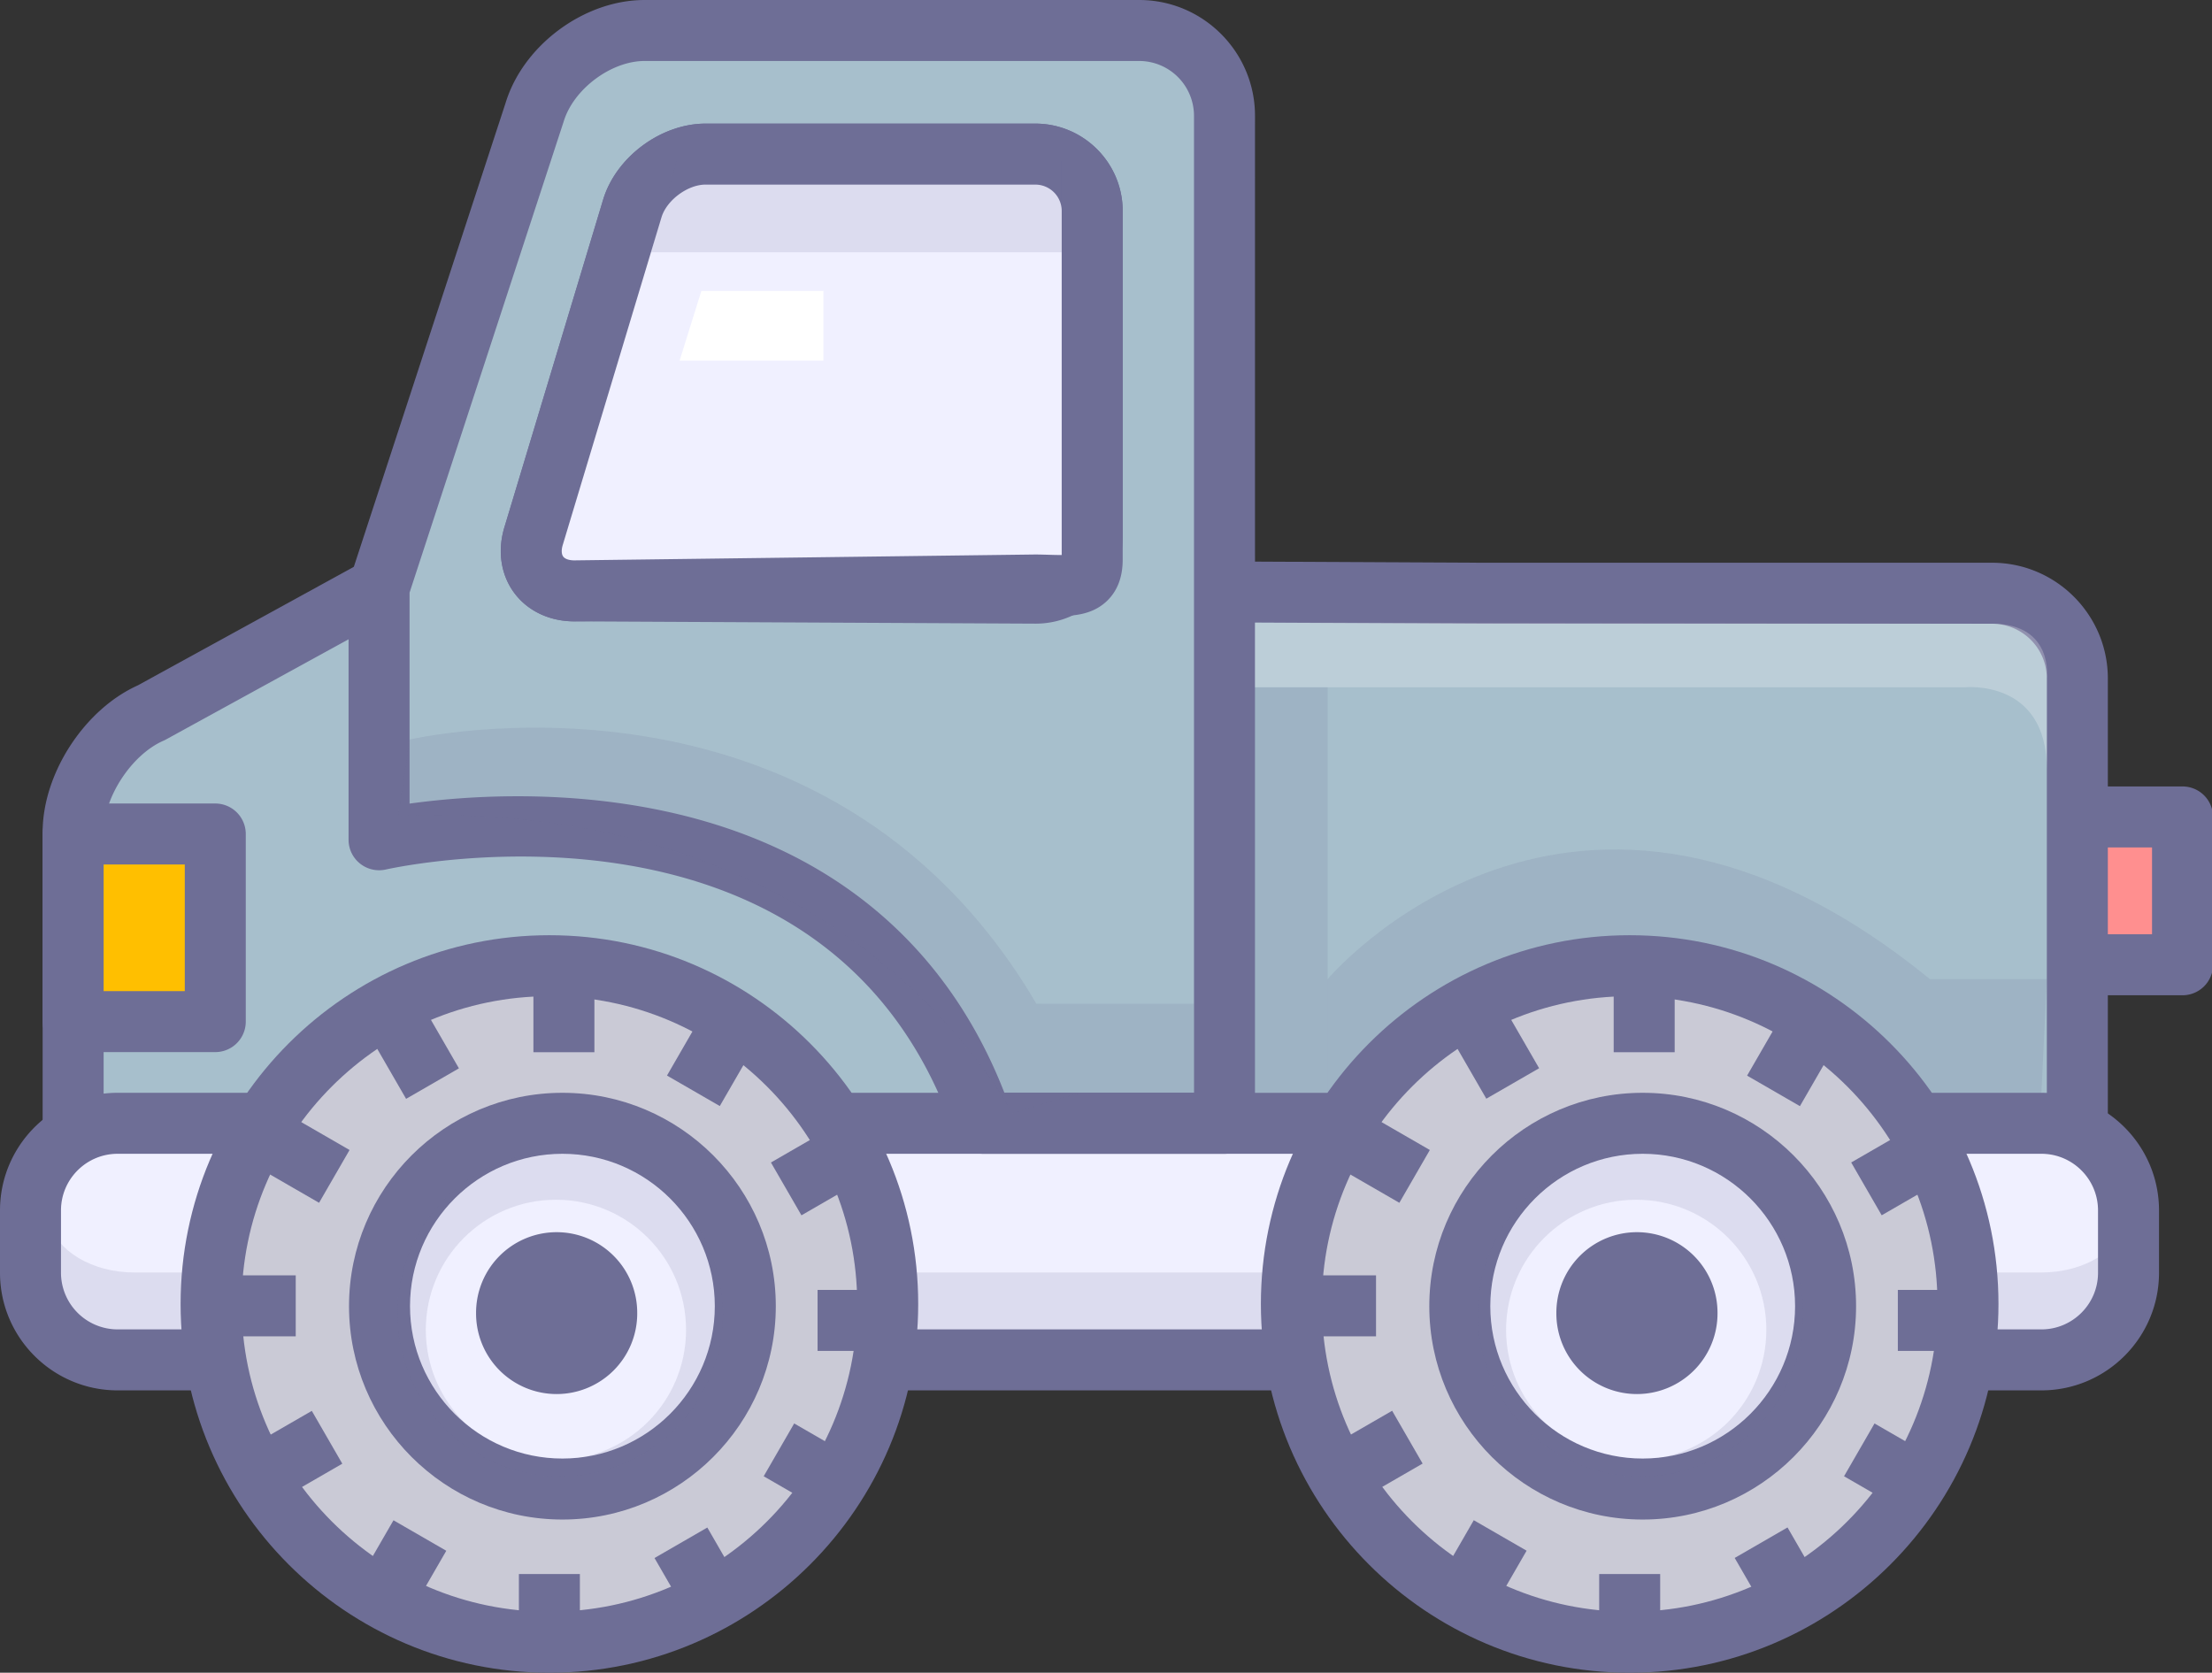 <?xml version="1.0" standalone="no"?><!DOCTYPE svg PUBLIC "-//W3C//DTD SVG 1.1//EN" "http://www.w3.org/Graphics/SVG/1.1/DTD/svg11.dtd"><svg t="1711552730216" class="icon" viewBox="0 0 1354 1024" version="1.1" xmlns="http://www.w3.org/2000/svg" p-id="6321" xmlns:xlink="http://www.w3.org/1999/xlink" width="264.453" height="200"><rect x="0" y="0" width="1354" height="1024" fill="#333333" stroke="none"/><path d="M1257.659 500.112h78.309v90.491h-78.309z" fill="#FF8F8F" p-id="6322"></path><path d="M1335.957 571.936H1257.653a18.667 18.667 0 0 1 18.667 18.667V500.112a18.667 18.667 0 0 1-18.667 18.667h78.304a18.667 18.667 0 0 1-18.667-18.667v90.491c0-10.299 8.368-18.667 18.667-18.667z m0-90.491H1257.653a18.667 18.667 0 0 0-18.667 18.667v90.491a18.667 18.667 0 0 0 18.667 18.667h78.304a18.667 18.667 0 0 0 18.667-18.667V500.112a18.667 18.667 0 0 0-18.667-18.667z" fill="#6E6E96" p-id="6323"></path><path d="M1163.877 785.888h55.493c28.715 0 52.208-23.483 52.208-52.197V415.365c0-28.709-23.493-52.203-52.208-52.203h-311.861l-675.483-3.339-139.408 76.501c-26.32 11.483-47.851 44.368-47.851 73.088v224.272c0 28.72 21.936 52.208 48.747 52.208h48.736" fill="#A7BFCC" p-id="6324"></path><path d="M1163.877 804.555h55.493c39.077 0 70.875-31.792 70.875-70.864V415.365c0-39.077-31.797-70.869-70.875-70.869h-311.861l-675.392-3.339a18.667 18.667 0 0 0-9.072 2.304L83.643 419.963c0.491-0.272 0.997-0.517 1.515-0.747C52.043 433.664 26.101 473.28 26.101 509.413v224.272c0 39.083 30.24 70.875 67.413 70.875h48.736a18.667 18.667 0 1 0 0-37.333h-48.736c-16.587 0-30.08-15.045-30.08-33.541V509.413c0-21.301 17.125-47.456 36.651-55.979 0.517-0.224 1.024-0.475 1.515-0.747l139.408-76.501a18.651 18.651 0 0 1-9.072 2.304l675.483 3.339h311.947a33.573 33.573 0 0 1 33.541 33.536v318.325a33.568 33.568 0 0 1-33.541 33.531h-55.488a18.667 18.667 0 1 0 0 37.333z" fill="#6E6E96" p-id="6325"></path><path d="M1302.901 779.152c0 29.333-24 53.333-53.333 53.333H72c-29.333 0-53.333-24-53.333-53.333v-38.171c0-29.333 24-53.333 53.333-53.333h1177.568c29.333 0 53.333 24 53.333 53.333v38.171z" fill="#F0F0FF" p-id="6326"></path><path d="M1249.605 778.971H82.208c-26.064 0-47.824-13.445-52.069-30.96-0.491 2.027-0.805 4.096-0.805 6.213v26.597c0 20.437 23.792 37.173 52.875 37.173h1167.397c29.083 0 52.875-16.736 52.875-37.173v-26.597c0-2.117-0.315-4.187-0.8-6.213-4.251 17.504-26.011 30.96-52.075 30.96z" fill="#6E6E96" opacity=".15" p-id="6327"></path><path d="M1284.235 779.152c0 19.115-15.552 34.667-34.667 34.667H72a34.709 34.709 0 0 1-34.667-34.667v-38.171c0-19.115 15.552-34.667 34.667-34.667h1177.568c19.115 0 34.667 15.552 34.667 34.667v38.171z m37.333-38.171c0-39.696-32.299-72-72-72H72c-39.701 0-72 32.304-72 72v38.171c0 39.701 32.299 72 72 72h1177.568c39.701 0 72-32.299 72-72v-38.171z" fill="#6E6E96" p-id="6328"></path><path d="M336.293 798.256m-207.077 0a207.077 207.077 0 1 0 414.155 0 207.077 207.077 0 1 0-414.155 0Z" fill="#CACAD6" p-id="6329"></path><path d="M524.709 798.256c0 103.888-84.523 188.411-188.416 188.411s-188.411-84.523-188.411-188.411 84.523-188.411 188.411-188.411 188.416 84.507 188.416 188.411z m-188.416-225.744c-124.475 0-225.744 101.264-225.744 225.744 0 124.475 101.269 225.744 225.744 225.744s225.749-101.269 225.749-225.744c0-124.48-101.269-225.744-225.749-225.744z" fill="#6E6E96" p-id="6330"></path><path d="M344.261 799.6m-111.952 0a111.952 111.952 0 1 0 223.904 0 111.952 111.952 0 1 0-223.904 0Z" fill="#F0F0FF" p-id="6331"></path><path d="M437.547 799.6c0 51.445-41.851 93.285-93.285 93.285-51.44 0-93.291-41.856-93.291-93.285s41.851-93.285 93.291-93.285c51.435 0 93.285 41.84 93.285 93.285z m-93.285-130.619c-72.027 0-130.624 58.592-130.624 130.619s58.597 130.619 130.624 130.619c72.021 0 130.619-58.592 130.619-130.619s-58.597-130.619-130.619-130.619z" fill="#6E6E96" p-id="6332"></path><path d="M340.731 803.856m-49.323 0a49.323 49.323 0 1 0 98.645 0 49.323 49.323 0 1 0-98.645 0Z" fill="#6E6E96" p-id="6333"></path><path d="M342.896 704.555c-55.056 0-99.691 44.624-99.691 99.68 0 55.051 44.635 99.68 99.691 99.68s99.685-44.629 99.685-99.68c0.005-55.056-44.624-99.68-99.685-99.68z m-2.592 189.189c-43.989 0-79.653-35.653-79.653-79.643 0-44 35.664-79.653 79.653-79.653 43.984 0 79.637 35.653 79.637 79.653 0 43.995-35.653 79.643-79.637 79.643z" fill="#6E6E96" opacity=".15" p-id="6334"></path><path d="M317.627 963.568h37.333v41.765h-37.333zM421.509 989.936l-20.875-36.16 32.331-18.667 20.875 36.16zM503.627 924.608l-36.16-20.88 18.667-32.331 36.16 20.88zM500.448 789.637h41.76v37.333h-41.76zM526.741 723.099l-36.165 20.885-18.672-32.331 36.171-20.885zM461.483 640.923l-20.885 36.171-32.325-18.667 20.885-36.171zM326.512 602.384h37.333v41.749h-37.333zM260.043 617.851l20.875 36.165-32.336 18.667-20.875-36.165z" fill="#6E6E96" p-id="6335"></path><path d="M812.651 599.419s150.016-178.667 368.683 0h71.579l-3.344 69.563h-436.917v-69.563z" fill="#6E6E96" opacity=".15" p-id="6336"></path><path d="M177.808 683.115l36.16 20.88-18.661 32.32-36.16-20.875zM139.264 780.752h41.76v37.333h-41.76zM154.704 884.571l36.16-20.875 18.667 32.341-36.16 20.875zM219.979 966.832l20.88-36.16 32.32 18.667-20.875 36.16z" fill="#6E6E96" p-id="6337"></path><path d="M997.552 798.256m-207.077 0a207.077 207.077 0 1 0 414.155 0 207.077 207.077 0 1 0-414.155 0Z" fill="#CACAD6" p-id="6338"></path><path d="M1185.963 798.256c0 103.888-84.528 188.411-188.411 188.411s-188.411-84.523-188.411-188.411 84.528-188.411 188.411-188.411 188.411 84.507 188.411 188.411z m-188.411-225.744c-124.475 0-225.744 101.264-225.744 225.744 0 124.475 101.269 225.744 225.744 225.744s225.744-101.269 225.744-225.744c0-124.48-101.269-225.744-225.744-225.744z" fill="#6E6E96" p-id="6339"></path><path d="M1005.515 799.6m-111.952 0a111.952 111.952 0 1 0 223.904 0 111.952 111.952 0 1 0-223.904 0Z" fill="#F0F0FF" p-id="6340"></path><path d="M1098.8 799.6c0 51.445-41.856 93.285-93.285 93.285s-93.285-41.856-93.285-93.285 41.856-93.285 93.285-93.285 93.285 41.84 93.285 93.285z m-93.285-130.619c-72.027 0-130.619 58.592-130.619 130.619s58.592 130.619 130.619 130.619 130.619-58.592 130.619-130.619-58.592-130.619-130.619-130.619z" fill="#6E6E96" p-id="6341"></path><path d="M1001.995 803.856m-49.323 0a49.323 49.323 0 1 0 98.645 0 49.323 49.323 0 1 0-98.645 0Z" fill="#6E6E96" p-id="6342"></path><path d="M1004.155 704.555c-55.056 0-99.691 44.624-99.691 99.68 0 55.051 44.635 99.68 99.691 99.68 55.051 0 99.685-44.629 99.685-99.68 0.005-55.056-44.629-99.68-99.685-99.68z m-2.592 189.189c-43.995 0-79.659-35.653-79.659-79.643 0-44 35.664-79.653 79.659-79.653 43.984 0 79.637 35.653 79.637 79.653 0 43.995-35.653 79.643-79.637 79.643z" fill="#6E6E96" opacity=".15" p-id="6343"></path><path d="M978.885 963.568h37.333v41.765h-37.333zM1082.72 989.899l-20.885-36.165 32.336-18.677 20.885 36.171zM1164.923 924.608l-36.16-20.88 18.661-32.325 36.16 20.88zM1161.707 789.637h41.749v37.333h-41.749zM1187.979 723.093l-36.165 20.875-18.667-32.331 36.171-20.875zM1122.645 640.976l-20.885 36.171-32.336-18.672 20.885-36.171zM987.765 602.384h37.333v41.749h-37.333zM921.248 617.771l20.875 36.171-32.331 18.656-20.875-36.171zM839.072 683.115l36.16 20.88-18.667 32.325-36.16-20.88zM800.523 780.752h41.76v37.333h-41.76zM815.984 884.507l36.165-20.875 18.661 32.331-36.171 20.875zM881.253 966.789l20.869-36.16 32.336 18.661-20.875 36.16z" fill="#6E6E96" p-id="6344"></path><path d="M44.768 510.555h87.008v114.843H44.768z" fill="#FFBF00" p-id="6345"></path><path d="M131.776 606.741H44.768a18.667 18.667 0 0 1 18.667 18.667V510.555a18.667 18.667 0 0 1-18.667 18.667h87.008a18.667 18.667 0 0 1-18.667-18.667v114.843a18.661 18.661 0 0 1 18.667-18.656z m0-114.853H44.768a18.667 18.667 0 0 0-18.667 18.667v114.843a18.667 18.667 0 0 0 18.667 18.667h87.008a18.667 18.667 0 0 0 18.667-18.667V510.555a18.667 18.667 0 0 0-18.667-18.667z" fill="#6E6E96" p-id="6346"></path><path d="M273.792 419.68c-28.715-0.139-45.429-22.752-37.147-50.24l90.629-300.789C335.557 41.157 365.829 18.667 394.539 18.667h302.789c28.709 0 52.203 23.493 52.203 52.208v298.955c0 28.715-23.493 52.091-52.203 51.947l-423.536-2.096z" fill="#A7BFCC" p-id="6347"></path><path d="M249.771 365.632L345.019 74.453C351.04 54.485 374.117 37.333 394.539 37.333h302.789a33.579 33.579 0 0 1 33.536 33.541v616.768a18.667 18.667 0 0 1 18.667-18.667h-147.755a18.667 18.667 0 0 1 17.653 12.597c-35.803-104.149-115.387-169.28-230.139-188.341-84.821-14.091-158.251 1.936-161.333 2.624a18.688 18.688 0 0 1 22.741 18.219V359.824a18.667 18.667 0 1 0-37.333 0V514.08c0 5.669 2.571 11.024 6.997 14.565s10.213 4.885 15.744 3.659c11.083-2.459 272.715-57.664 348.027 161.419a18.667 18.667 0 0 0 17.653 12.592h147.755c10.315 0 18.667-8.352 18.667-18.667V70.875C768.197 31.792 736.405 0 697.328 0H394.539c-37.056 0-74.448 27.787-85.136 63.269 0.128-0.421-95.115 290.752-95.115 290.752a18.667 18.667 0 0 0 35.483 11.611z" fill="#6E6E96" p-id="6348"></path><path d="M351.371 361.712c-19.147-0.096-30.288-15.168-24.768-33.499l60.427-200.544c5.52-18.331 25.701-33.328 44.843-33.328h201.883c19.141 0 34.8 15.664 34.8 34.811v199.323c0 19.147-15.659 34.731-34.8 34.635l-282.384-1.397z" fill="#F0F0FF" p-id="6349"></path><path d="M351.461 343.045c-3.179-0.016-5.632-0.869-6.72-2.341-1.088-1.472-1.184-4.059-0.267-7.104l60.427-200.544c3.163-10.491 16.016-20.048 26.971-20.048h201.883a16.16 16.16 0 0 1 16.133 16.144v199.323c0 4.256-1.675 8.272-4.725 11.307a15.856 15.856 0 0 1-11.312 4.667l-282.389-1.403z m282.203 38.731a52.917 52.917 0 0 0 37.835-15.531 52.939 52.939 0 0 0 15.723-37.771V129.152c0-29.488-23.984-53.477-53.456-53.477H431.877c-27.296 0-54.848 20.475-62.715 46.613l-60.427 200.544c-4.347 14.427-2.165 29.029 5.995 40.064 8.155 11.035 21.477 17.408 36.555 17.483l282.379 1.397z" fill="#6E6E96" p-id="6350"></path><path d="M351.371 361.712c-19.147-0.096-30.288-15.168-24.768-33.499l60.427-200.544c5.52-18.331 25.701-33.328 44.843-33.328h201.883c19.141 0 34.8 15.664 34.8 34.811v213.467c0 19.147-15.659 15.584-34.8 15.488l-282.384 3.605z" fill="#F0F0FF" p-id="6351"></path><path d="M351.461 343.045c-3.179-0.016-5.632-0.869-6.72-2.341-1.088-1.472-1.184-4.059-0.267-7.104l60.427-200.544c3.163-10.491 16.016-20.048 26.971-20.048h201.883a16.16 16.16 0 0 1 16.133 16.144v213.467c0 0.965-0.085 1.381-0.085 1.387 0.357-1.701 2.613-4.112 4.315-4.608-1.851 0.544-7.755 0.357-12.064 0.224-2.613-0.08-5.312-0.165-8.203-0.181l-282.389 3.605z m282.203 33.733c2.411 0.011 4.864 0.091 7.232 0.16 12.432 0.384 26.517 0.816 36.832-9.184 6.299-6.107 9.488-14.56 9.488-25.131V129.152c0-29.488-23.989-53.477-53.461-53.477H431.877c-27.296 0-54.848 20.475-62.715 46.613l-60.427 200.544c-4.347 14.427-2.165 29.029 5.995 40.064 8.155 11.035 21.477 17.408 36.555 17.483l282.379-3.6z" fill="#6E6E96" p-id="6352"></path><path d="M398.464 154.421h251.424V98.352H414.176z" fill="#6E6E96" opacity=".15" p-id="6353"></path><path d="M768.197 420.747H1202.667s50.245-5.376 50.245 50.245v-55.627s4.496-33.536-33.541-33.536-451.173-0.688-451.173-0.688v39.605z" fill="#FFFFFF" opacity=".24" p-id="6354"></path><path d="M416 220.747l13.333-42.667h74.667v42.667z" fill="#FFFFFF" p-id="6355"></path><path d="M768.197 420.747h44.453v248.229h-44.453z" fill="#6E6E96" opacity=".15" p-id="6356"></path><path d="M634.389 614.48C504.544 393.2 250.693 452.747 250.693 452.747l-6.997 46.768c278.368-11.045 375.733 182.069 375.733 182.069l41.899-12.592h69.531v-54.507l-96.469-0.005z" fill="#6E6E96" opacity=".15" p-id="6357"></path></svg>